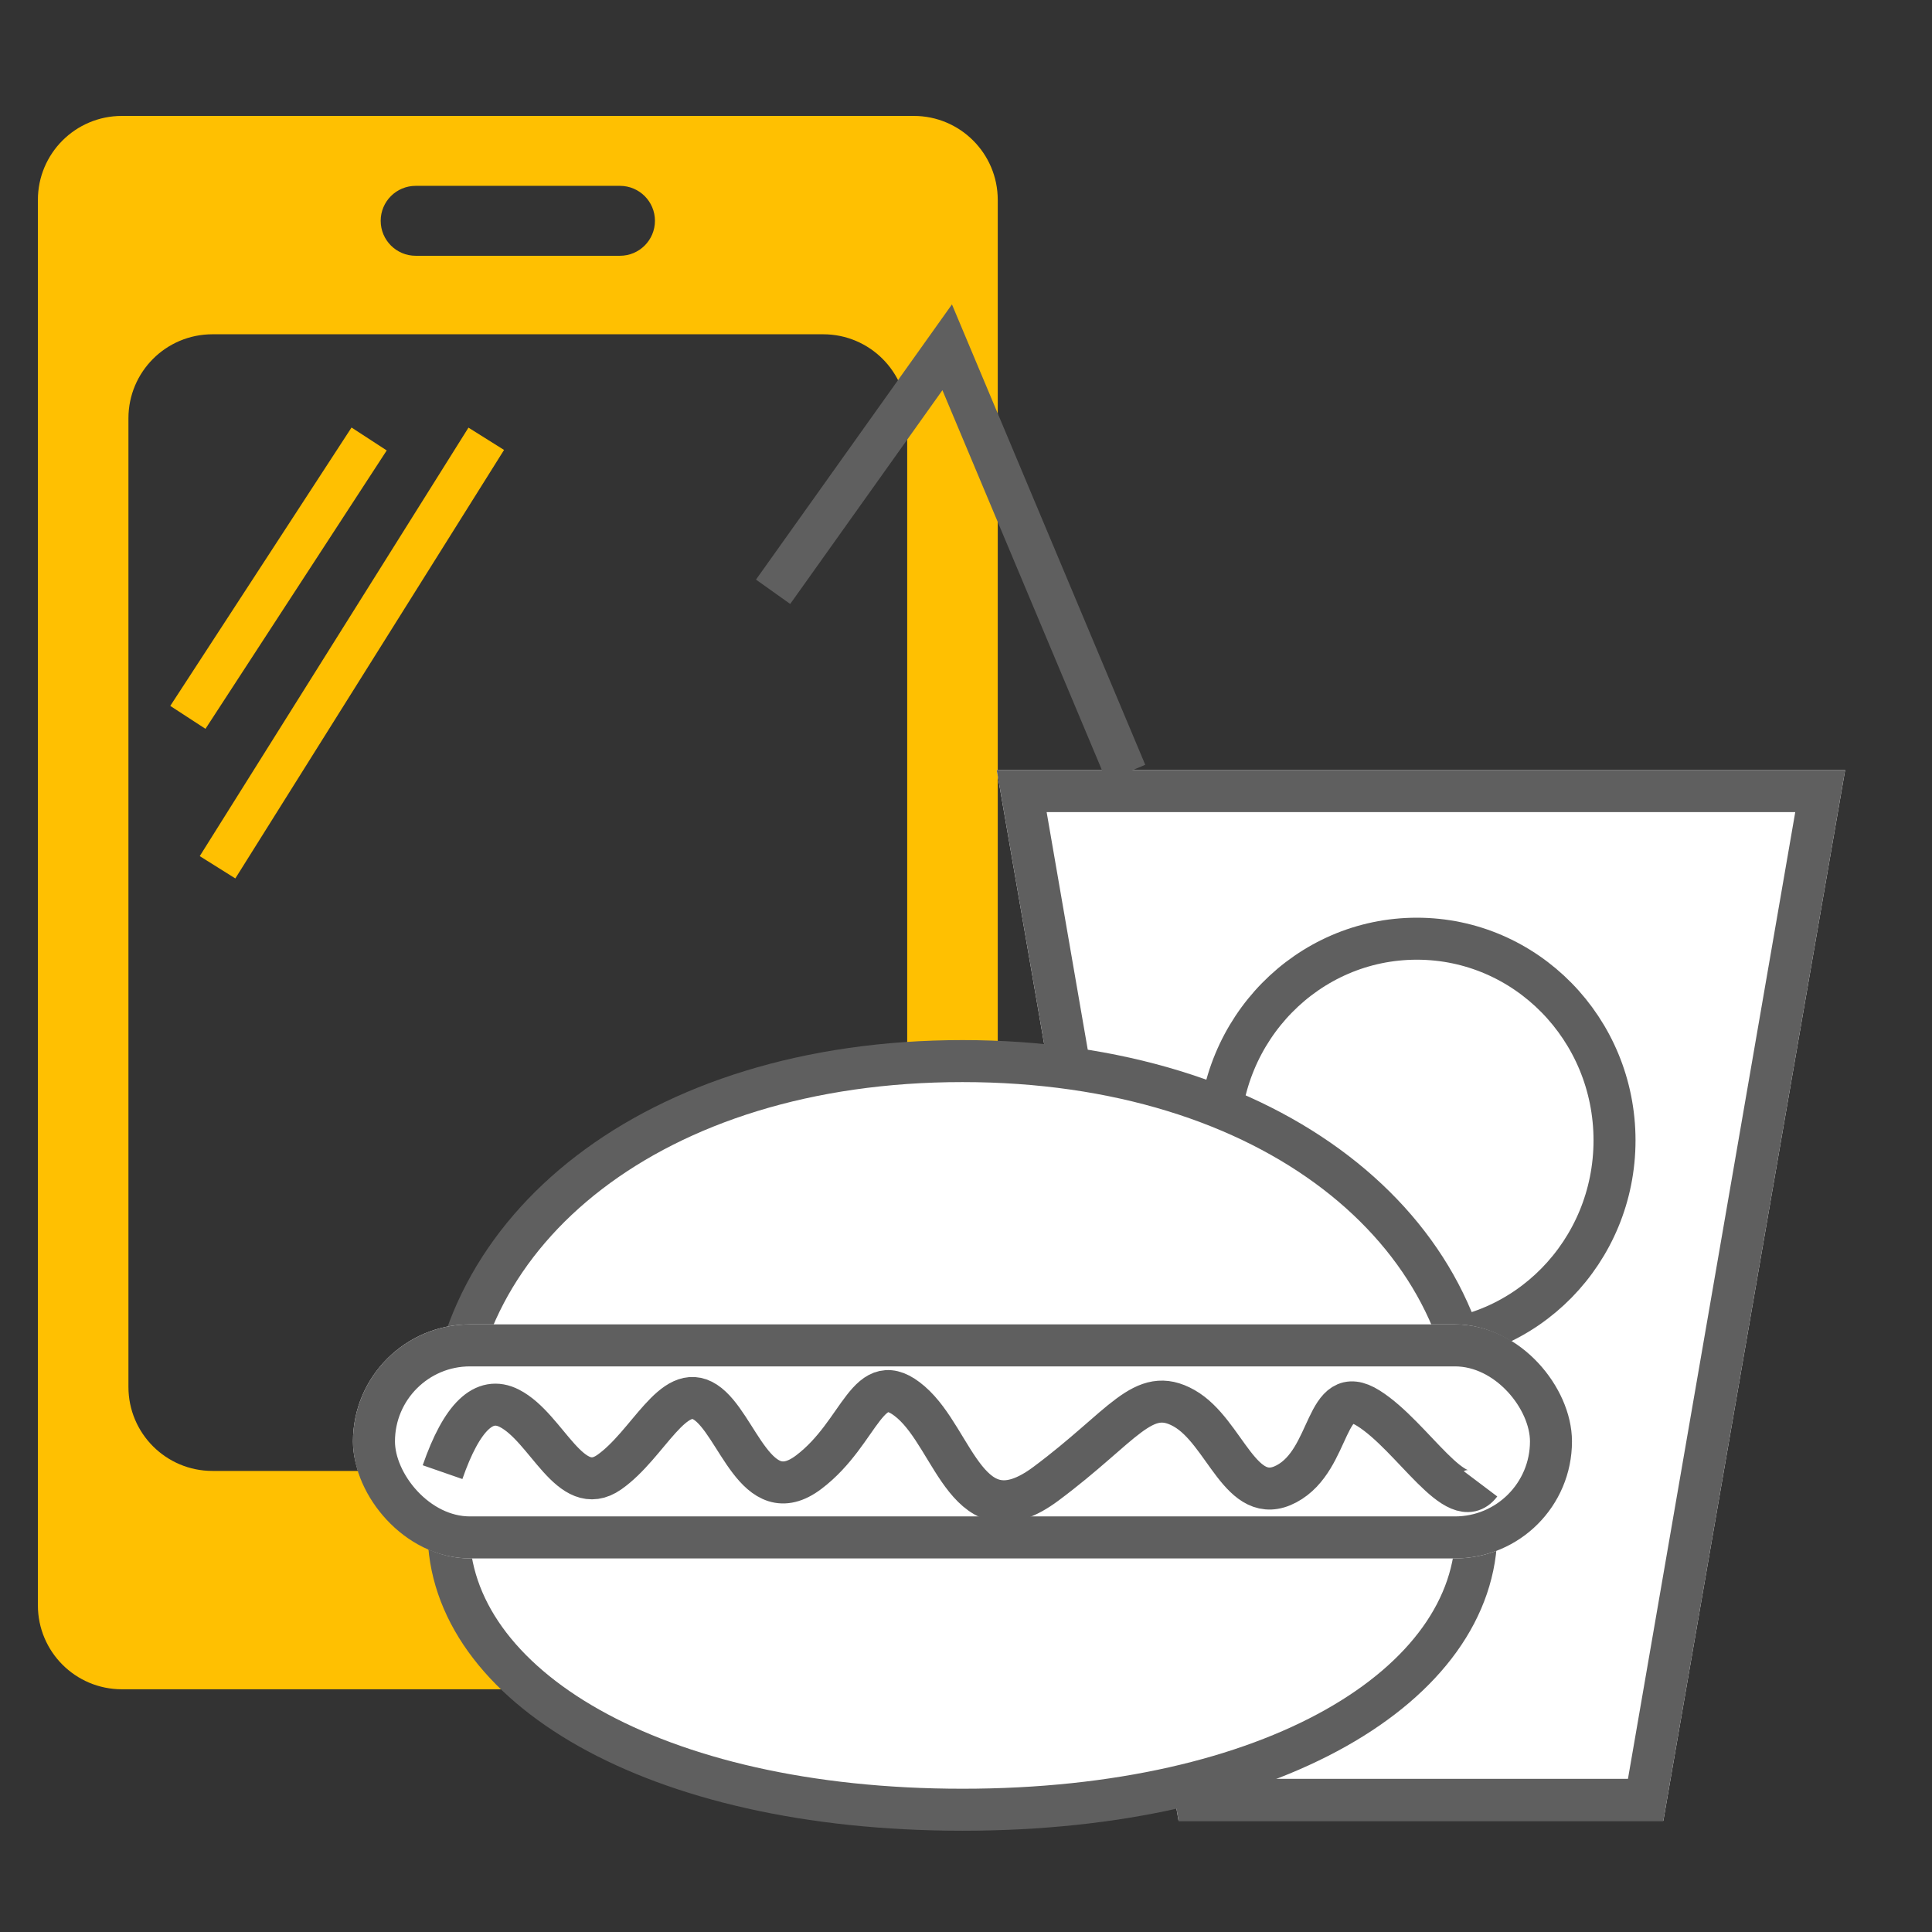 <?xml version="1.0" encoding="UTF-8" standalone="no"?>
<svg width="46px" height="46px" viewBox="0 0 46 46" version="1.1" xmlns="http://www.w3.org/2000/svg" xmlns:xlink="http://www.w3.org/1999/xlink">
    <rect x="0" y="0" width="46" height="46" fill="#333333" stroke="none"/>
    <!-- Generator: Sketch 46.2 (44496) - http://www.bohemiancoding.com/sketch -->
    <title>c5</title>
    <desc>Created with Sketch.</desc>
    <defs>
        <polygon id="path-1" points="15.377 10.403 35.577 10.403 31.248 35.42 19.706 35.42"></polygon>
        <rect id="path-2" x="0.049" y="23.6" width="29.024" height="5.572" rx="2.786"></rect>
    </defs>
    <g id="Symbols" stroke="none" stroke-width="1" fill="none" fill-rule="evenodd">
        <g id="c5">
            <g id="Group-11" transform="translate(0, 2)">
                <g id="c5">
                    <g id="Group-8" transform="translate(0.902, 0.76)">
                        <path d="M2,1.9997716e-14 L20.854,1.9997716e-14 L20.854,1.99840144e-14 C21.959,1.78189982e-14 22.854,0.895 22.854,2 L22.854,35.461 L22.854,35.461 C22.854,36.566 21.959,37.461 20.854,37.461 L2,37.461 C0.895,37.461 1.3527075e-16,36.566 0,35.461 L0,2 L0,2 C-1.3527075e-16,0.895 0.895,2.15191905e-14 2,2.13162821e-14 L2,1.9997716e-14 Z M4.156,5.199 L4.156,5.199 C3.051,5.199 2.156,6.094 2.156,7.199 L2.156,30.262 C2.156,31.367 3.051,32.262 4.156,32.262 L18.698,32.262 C19.803,32.262 20.698,31.367 20.698,30.262 L20.698,7.199 C20.698,6.094 19.803,5.199 18.698,5.199 L4.156,5.199 Z M8.995,1.665 L8.995,1.665 C8.535,1.665 8.162,2.038 8.162,2.497 L8.162,2.497 L8.162,2.497 C8.162,2.957 8.535,3.33 8.995,3.33 L13.859,3.33 C14.319,3.33 14.692,2.957 14.692,2.497 L14.692,2.497 C14.692,2.038 14.319,1.665 13.859,1.665 L13.859,1.665 L8.995,1.665 Z" id="Combined-Shape" fill="#FFC001"></path>
                        <path d="M7.614,8.111 L3.844,13.901" id="Line-2" stroke="#FFC001" stroke-linecap="square"></path>
                        <path d="M10.41,8.111 L4.543,17.466" id="Line-2" stroke="#FFC001" stroke-linecap="square"></path>
                        <g id="Group-7" transform="translate(7.453, 5.173)">
                            <g id="Rectangle-29">
                                <use fill="#FFFFFF" fill-rule="evenodd" xlink:href="#path-1"></use>
                                <path stroke="#5F5F5F" stroke-width="1" d="M15.971,10.903 L20.127,34.92 L30.827,34.92 L34.983,10.903 L15.971,10.903 Z"></path>
                            </g>
                            <ellipse id="Oval-20" stroke="#5F5F5F" fill="#FFFFFF" cx="25.379" cy="19.218" rx="4.707" ry="4.801"></ellipse>
                            <polyline id="Path-18" stroke="#5F5F5F" points="18.452 10.47 14.197 0.336 10.052 6.157"></polyline>
                            <path d="M26.797,26.386 C26.797,21.385 21.947,17.331 14.561,17.331 C7.175,17.331 2.325,21.385 2.325,26.386 C2.325,26.815 3.503,26.431 5.993,26.386 C7.337,26.362 10.194,26.362 14.561,26.386 L21.11,26.386 C24.901,26.796 26.797,26.796 26.797,26.386 Z" id="Oval-19" stroke="#5F5F5F" fill="#FFFFFF"></path>
                            <path d="M2.325,28.515 C2.325,32.183 7.175,35.156 14.561,35.156 C21.947,35.156 26.797,32.183 26.797,28.515 C26.797,28.201 2.325,28.065 2.325,28.515 Z" id="Oval-19" stroke="#5F5F5F" fill="#FFFFFF"></path>
                            <g id="Rectangle-27">
                                <use fill="#FFFFFF" fill-rule="evenodd" xlink:href="#path-2"></use>
                                <rect stroke="#5F5F5F" stroke-width="1" x="0.549" y="24.1" width="28.024" height="4.572" rx="2.286"></rect>
                            </g>
                            <path d="M2.182,27.118 C2.641,25.797 3.172,25.291 3.773,25.598 C4.675,26.059 5.218,27.774 6.152,27.118 C7.086,26.462 7.673,24.948 8.443,25.454 C9.213,25.96 9.636,28.075 10.901,27.118 C12.167,26.161 12.291,24.55 13.336,25.454 C14.382,26.358 14.693,28.775 16.546,27.396 C18.4,26.017 18.857,25.041 19.84,25.598 C20.822,26.155 21.183,27.977 22.276,27.396 C23.37,26.815 23.169,24.93 24.229,25.598 C25.288,26.266 26.331,28.144 26.895,27.396" id="Path-16" stroke="#5F5F5F"></path>
                            <path d="" id="Path-17" stroke="#979797"></path>
                        </g>
                        <path d="" id="Path-22" stroke="#979797"></path>
                    </g>
                </g>
            </g>
        </g>
    </g>
</svg>
